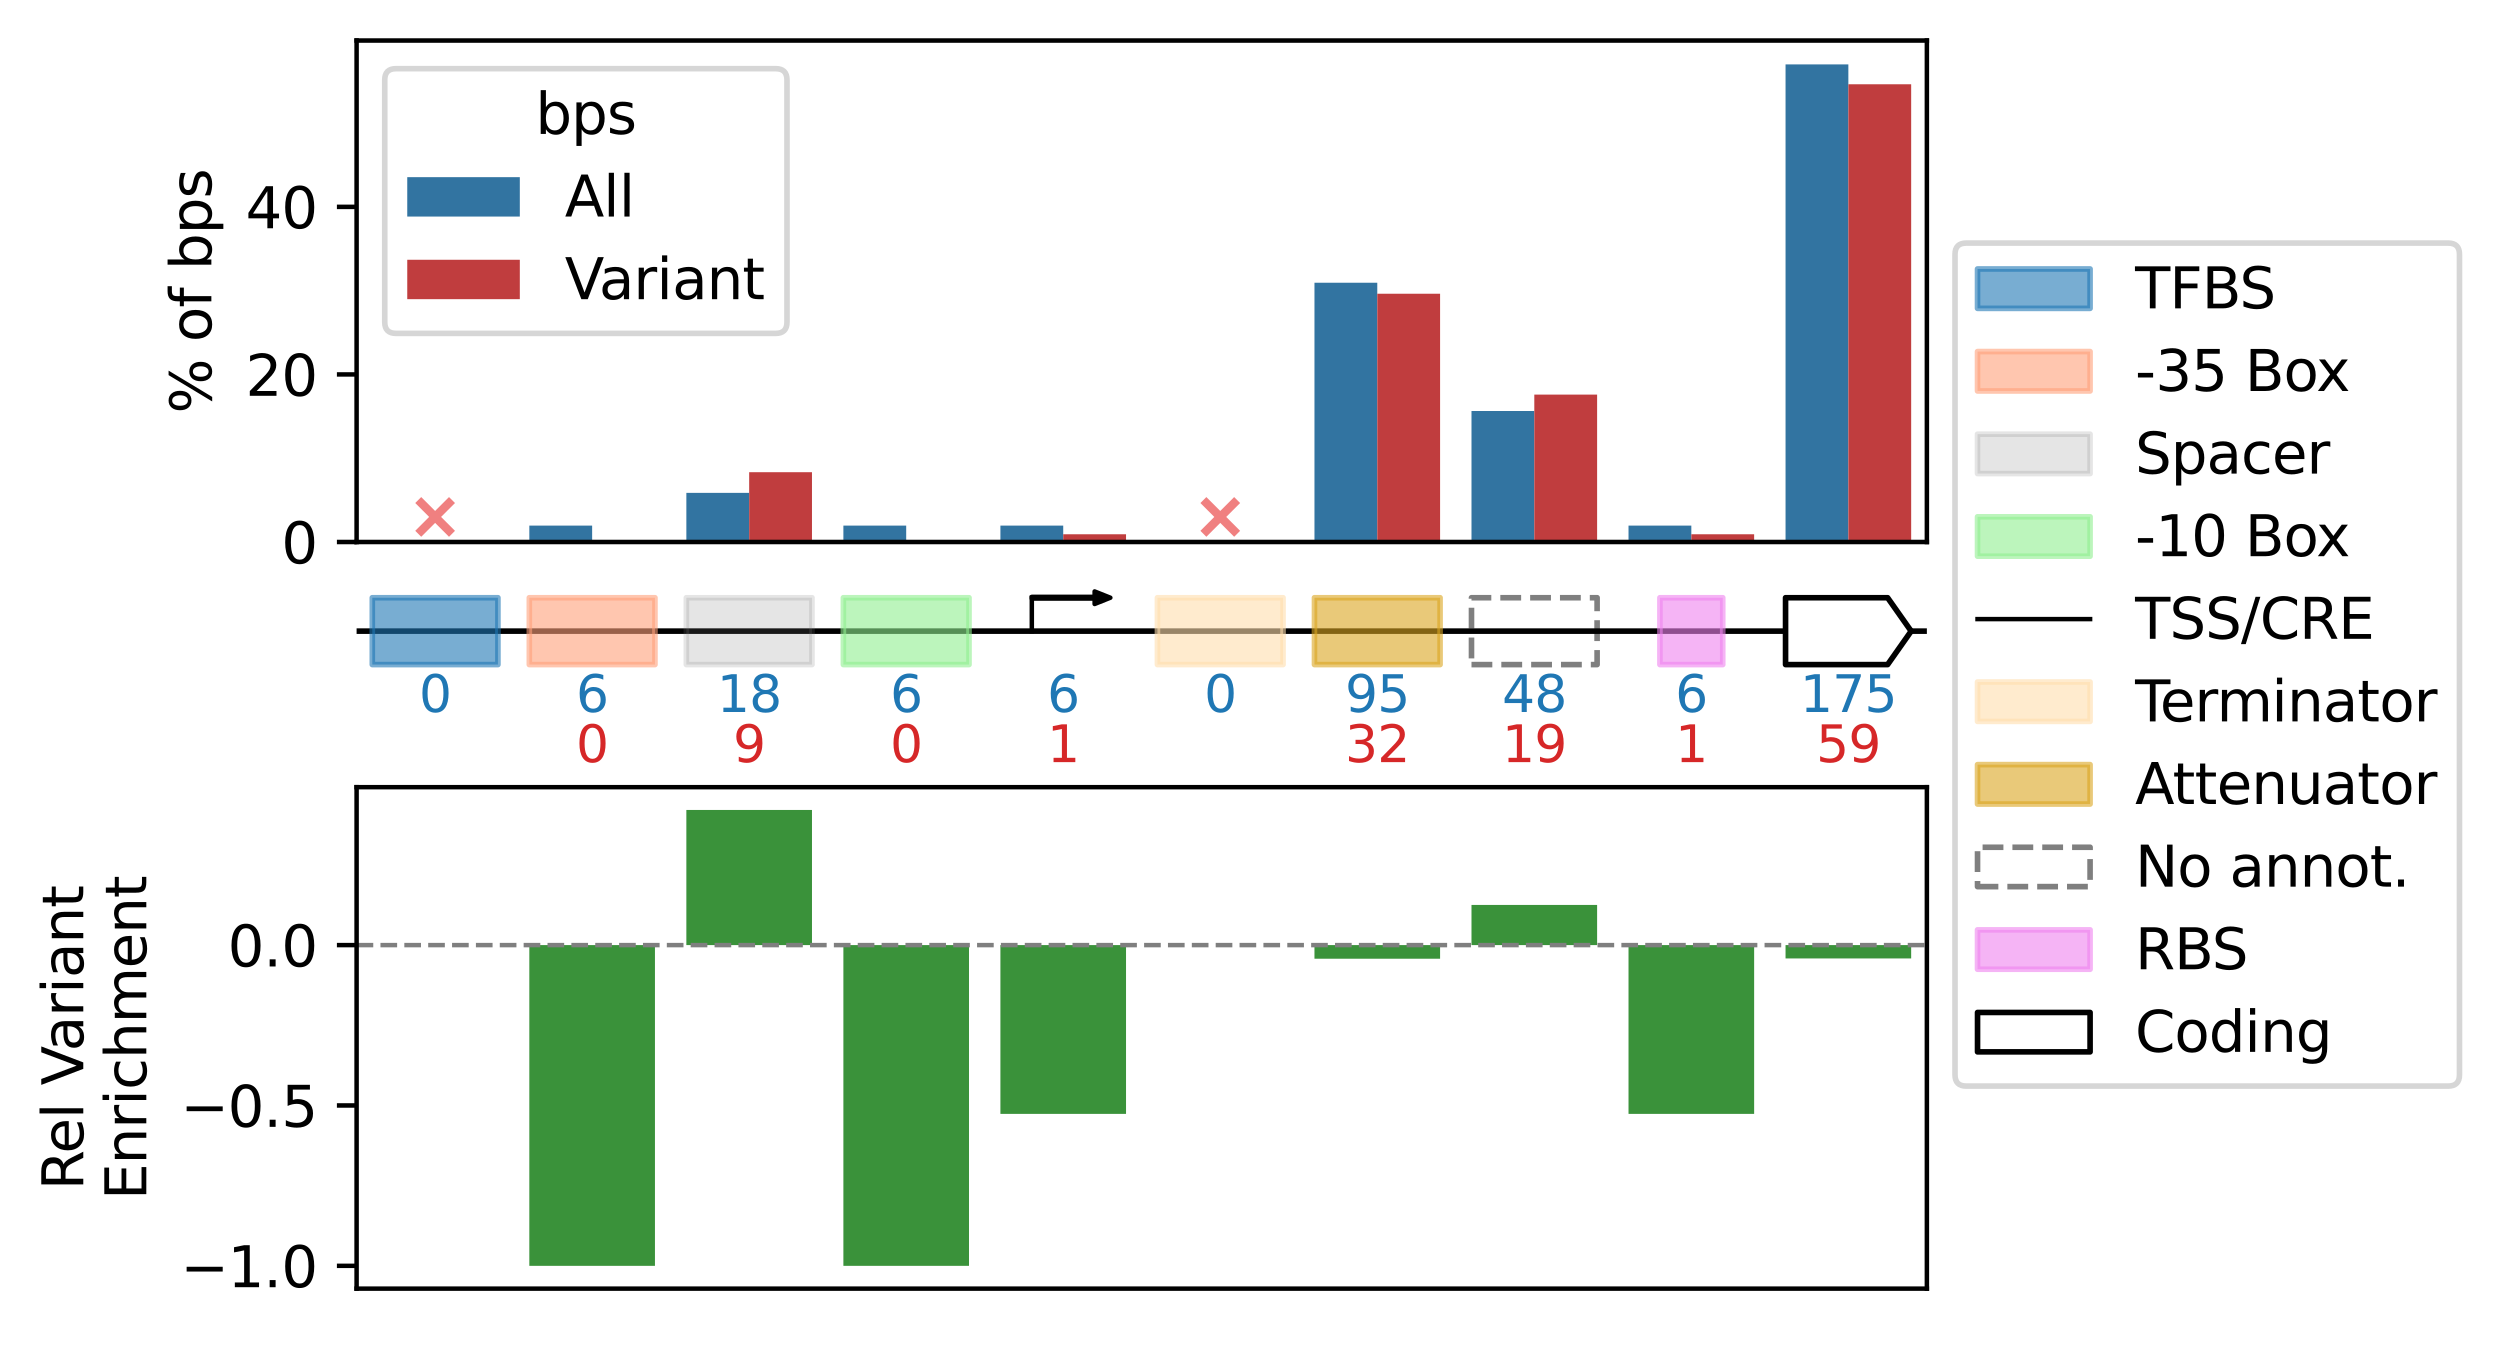<?xml version="1.0" encoding="utf-8" standalone="no"?>
<!DOCTYPE svg PUBLIC "-//W3C//DTD SVG 1.1//EN"
  "http://www.w3.org/Graphics/SVG/1.1/DTD/svg11.dtd">
<svg xmlns:xlink="http://www.w3.org/1999/xlink" width="444.19pt" height="239.66pt" viewBox="0 0 444.19 239.66" xmlns="http://www.w3.org/2000/svg" version="1.1">
 <defs>
  <style type="text/css">*{stroke-linejoin: round; stroke-linecap: butt}</style>
 </defs>
 <g id="figure_1">
  <g id="patch_1">
   <path d="M 0 239.66 
L 444.19 239.66 
L 444.19 0 
L 0 0 
z
" style="fill: #ffffff"/>
  </g>
  <g id="axes_1">
   <g id="patch_2">
    <path d="M 63.359 96.3 
L 342.359 96.3 
L 342.359 7.2 
L 63.359 7.2 
z
" style="fill: #ffffff"/>
   </g>
   <g id="patch_3">
    <path d="M 66.149 96.3 
L 77.309 96.3 
L 77.309 96.3 
L 66.149 96.3 
z
" clip-path="url(#pcb535d3e89)" style="fill: #3274a1"/>
   </g>
   <g id="patch_4">
    <path d="M 94.049 96.3 
L 105.209 96.3 
L 105.209 93.391 
L 94.049 93.391 
z
" clip-path="url(#pcb535d3e89)" style="fill: #3274a1"/>
   </g>
   <g id="patch_5">
    <path d="M 121.949 96.3 
L 133.109 96.3 
L 133.109 87.572 
L 121.949 87.572 
z
" clip-path="url(#pcb535d3e89)" style="fill: #3274a1"/>
   </g>
   <g id="patch_6">
    <path d="M 149.849 96.3 
L 161.009 96.3 
L 161.009 93.391 
L 149.849 93.391 
z
" clip-path="url(#pcb535d3e89)" style="fill: #3274a1"/>
   </g>
   <g id="patch_7">
    <path d="M 177.749 96.3 
L 188.909 96.3 
L 188.909 93.391 
L 177.749 93.391 
z
" clip-path="url(#pcb535d3e89)" style="fill: #3274a1"/>
   </g>
   <g id="patch_8">
    <path d="M 205.649 96.3 
L 216.809 96.3 
L 216.809 96.3 
L 205.649 96.3 
z
" clip-path="url(#pcb535d3e89)" style="fill: #3274a1"/>
   </g>
   <g id="patch_9">
    <path d="M 233.549 96.3 
L 244.709 96.3 
L 244.709 50.235 
L 233.549 50.235 
z
" clip-path="url(#pcb535d3e89)" style="fill: #3274a1"/>
   </g>
   <g id="patch_10">
    <path d="M 261.449 96.3 
L 272.609 96.3 
L 272.609 73.025 
L 261.449 73.025 
z
" clip-path="url(#pcb535d3e89)" style="fill: #3274a1"/>
   </g>
   <g id="patch_11">
    <path d="M 289.349 96.3 
L 300.509 96.3 
L 300.509 93.391 
L 289.349 93.391 
z
" clip-path="url(#pcb535d3e89)" style="fill: #3274a1"/>
   </g>
   <g id="patch_12">
    <path d="M 317.249 96.3 
L 328.409 96.3 
L 328.409 11.443 
L 317.249 11.443 
z
" clip-path="url(#pcb535d3e89)" style="fill: #3274a1"/>
   </g>
   <g id="patch_13">
    <path d="M 0 0 
z
" clip-path="url(#pcb535d3e89)" style="fill: #c03d3e"/>
   </g>
   <g id="patch_14">
    <path d="M 105.209 96.3 
L 116.369 96.3 
L 116.369 96.3 
L 105.209 96.3 
z
" clip-path="url(#pcb535d3e89)" style="fill: #c03d3e"/>
   </g>
   <g id="patch_15">
    <path d="M 133.109 96.3 
L 144.269 96.3 
L 144.269 83.895 
L 133.109 83.895 
z
" clip-path="url(#pcb535d3e89)" style="fill: #c03d3e"/>
   </g>
   <g id="patch_16">
    <path d="M 161.009 96.3 
L 172.169 96.3 
L 172.169 96.3 
L 161.009 96.3 
z
" clip-path="url(#pcb535d3e89)" style="fill: #c03d3e"/>
   </g>
   <g id="patch_17">
    <path d="M 188.909 96.3 
L 200.069 96.3 
L 200.069 94.922 
L 188.909 94.922 
z
" clip-path="url(#pcb535d3e89)" style="fill: #c03d3e"/>
   </g>
   <g id="patch_18">
    <path d="M 0 0 
z
" clip-path="url(#pcb535d3e89)" style="fill: #c03d3e"/>
   </g>
   <g id="patch_19">
    <path d="M 244.709 96.3 
L 255.869 96.3 
L 255.869 52.192 
L 244.709 52.192 
z
" clip-path="url(#pcb535d3e89)" style="fill: #c03d3e"/>
   </g>
   <g id="patch_20">
    <path d="M 272.609 96.3 
L 283.769 96.3 
L 283.769 70.111 
L 272.609 70.111 
z
" clip-path="url(#pcb535d3e89)" style="fill: #c03d3e"/>
   </g>
   <g id="patch_21">
    <path d="M 300.509 96.3 
L 311.669 96.3 
L 311.669 94.922 
L 300.509 94.922 
z
" clip-path="url(#pcb535d3e89)" style="fill: #c03d3e"/>
   </g>
   <g id="patch_22">
    <path d="M 328.409 96.3 
L 339.569 96.3 
L 339.569 14.976 
L 328.409 14.976 
z
" clip-path="url(#pcb535d3e89)" style="fill: #c03d3e"/>
   </g>
   <g id="PathCollection_1">
    <defs>
     <path id="mde0f4db7ba" d="M -3 3 
L 3 -3 
M -3 -3 
L 3 3 
" style="stroke: #f08080; stroke-width: 1.5"/>
    </defs>
    <g clip-path="url(#pcb535d3e89)">
     <use xlink:href="#mde0f4db7ba" x="77.309" y="91.845" style="fill: #f08080; stroke: #f08080; stroke-width: 1.5"/>
    </g>
   </g>
   <g id="PathCollection_2">
    <g clip-path="url(#pcb535d3e89)">
     <use xlink:href="#mde0f4db7ba" x="216.809" y="91.845" style="fill: #f08080; stroke: #f08080; stroke-width: 1.5"/>
    </g>
   </g>
   <g id="matplotlib.axis_1"/>
   <g id="matplotlib.axis_2">
    <g id="ytick_1">
     <g id="line2d_1">
      <defs>
       <path id="me4df792883" d="M 0 0 
L -3.5 0 
" style="stroke: #000000; stroke-width: 0.8"/>
      </defs>
      <g>
       <use xlink:href="#me4df792883" x="63.359" y="96.3" style="stroke: #000000; stroke-width: 0.8"/>
      </g>
     </g>
     <g id="text_1">
      <!-- 0 -->
      <g transform="translate(49.996 100.099) scale(0.1 -0.1)">
       <defs>
        <path id="DejaVuSans-30" d="M 2034 4250 
Q 1547 4250 1301 3770 
Q 1056 3291 1056 2328 
Q 1056 1369 1301 889 
Q 1547 409 2034 409 
Q 2525 409 2770 889 
Q 3016 1369 3016 2328 
Q 3016 3291 2770 3770 
Q 2525 4250 2034 4250 
z
M 2034 4750 
Q 2819 4750 3233 4129 
Q 3647 3509 3647 2328 
Q 3647 1150 3233 529 
Q 2819 -91 2034 -91 
Q 1250 -91 836 529 
Q 422 1150 422 2328 
Q 422 3509 836 4129 
Q 1250 4750 2034 4750 
z
" transform="scale(0.016)"/>
       </defs>
       <use xlink:href="#DejaVuSans-30"/>
      </g>
     </g>
    </g>
    <g id="ytick_2">
     <g id="line2d_2">
      <g>
       <use xlink:href="#me4df792883" x="63.359" y="66.527" style="stroke: #000000; stroke-width: 0.8"/>
      </g>
     </g>
     <g id="text_2">
      <!-- 20 -->
      <g transform="translate(43.634 70.326) scale(0.1 -0.1)">
       <defs>
        <path id="DejaVuSans-32" d="M 1228 531 
L 3431 531 
L 3431 0 
L 469 0 
L 469 531 
Q 828 903 1448 1529 
Q 2069 2156 2228 2338 
Q 2531 2678 2651 2914 
Q 2772 3150 2772 3378 
Q 2772 3750 2511 3984 
Q 2250 4219 1831 4219 
Q 1534 4219 1204 4116 
Q 875 4013 500 3803 
L 500 4441 
Q 881 4594 1212 4672 
Q 1544 4750 1819 4750 
Q 2544 4750 2975 4387 
Q 3406 4025 3406 3419 
Q 3406 3131 3298 2873 
Q 3191 2616 2906 2266 
Q 2828 2175 2409 1742 
Q 1991 1309 1228 531 
z
" transform="scale(0.016)"/>
       </defs>
       <use xlink:href="#DejaVuSans-32"/>
       <use xlink:href="#DejaVuSans-30" x="63.623"/>
      </g>
     </g>
    </g>
    <g id="ytick_3">
     <g id="line2d_3">
      <g>
       <use xlink:href="#me4df792883" x="63.359" y="36.755" style="stroke: #000000; stroke-width: 0.8"/>
      </g>
     </g>
     <g id="text_3">
      <!-- 40 -->
      <g transform="translate(43.634 40.554) scale(0.1 -0.1)">
       <defs>
        <path id="DejaVuSans-34" d="M 2419 4116 
L 825 1625 
L 2419 1625 
L 2419 4116 
z
M 2253 4666 
L 3047 4666 
L 3047 1625 
L 3713 1625 
L 3713 1100 
L 3047 1100 
L 3047 0 
L 2419 0 
L 2419 1100 
L 313 1100 
L 313 1709 
L 2253 4666 
z
" transform="scale(0.016)"/>
       </defs>
       <use xlink:href="#DejaVuSans-34"/>
       <use xlink:href="#DejaVuSans-30" x="63.623"/>
      </g>
     </g>
    </g>
    <g id="text_4">
     <!-- % of bps -->
     <g transform="translate(37.554 73.452) rotate(-90) scale(0.1 -0.1)">
      <defs>
       <path id="DejaVuSans-25" d="M 4653 2053 
Q 4381 2053 4226 1822 
Q 4072 1591 4072 1178 
Q 4072 772 4226 539 
Q 4381 306 4653 306 
Q 4919 306 5073 539 
Q 5228 772 5228 1178 
Q 5228 1588 5073 1820 
Q 4919 2053 4653 2053 
z
M 4653 2450 
Q 5147 2450 5437 2106 
Q 5728 1763 5728 1178 
Q 5728 594 5436 251 
Q 5144 -91 4653 -91 
Q 4153 -91 3862 251 
Q 3572 594 3572 1178 
Q 3572 1766 3864 2108 
Q 4156 2450 4653 2450 
z
M 1428 4353 
Q 1159 4353 1004 4120 
Q 850 3888 850 3481 
Q 850 3069 1003 2837 
Q 1156 2606 1428 2606 
Q 1700 2606 1854 2837 
Q 2009 3069 2009 3481 
Q 2009 3884 1853 4118 
Q 1697 4353 1428 4353 
z
M 4250 4750 
L 4750 4750 
L 1831 -91 
L 1331 -91 
L 4250 4750 
z
M 1428 4750 
Q 1922 4750 2215 4408 
Q 2509 4066 2509 3481 
Q 2509 2891 2217 2550 
Q 1925 2209 1428 2209 
Q 931 2209 642 2551 
Q 353 2894 353 3481 
Q 353 4063 643 4406 
Q 934 4750 1428 4750 
z
" transform="scale(0.016)"/>
       <path id="DejaVuSans-20" transform="scale(0.016)"/>
       <path id="DejaVuSans-6f" d="M 1959 3097 
Q 1497 3097 1228 2736 
Q 959 2375 959 1747 
Q 959 1119 1226 758 
Q 1494 397 1959 397 
Q 2419 397 2687 759 
Q 2956 1122 2956 1747 
Q 2956 2369 2687 2733 
Q 2419 3097 1959 3097 
z
M 1959 3584 
Q 2709 3584 3137 3096 
Q 3566 2609 3566 1747 
Q 3566 888 3137 398 
Q 2709 -91 1959 -91 
Q 1206 -91 779 398 
Q 353 888 353 1747 
Q 353 2609 779 3096 
Q 1206 3584 1959 3584 
z
" transform="scale(0.016)"/>
       <path id="DejaVuSans-66" d="M 2375 4863 
L 2375 4384 
L 1825 4384 
Q 1516 4384 1395 4259 
Q 1275 4134 1275 3809 
L 1275 3500 
L 2222 3500 
L 2222 3053 
L 1275 3053 
L 1275 0 
L 697 0 
L 697 3053 
L 147 3053 
L 147 3500 
L 697 3500 
L 697 3744 
Q 697 4328 969 4595 
Q 1241 4863 1831 4863 
L 2375 4863 
z
" transform="scale(0.016)"/>
       <path id="DejaVuSans-62" d="M 3116 1747 
Q 3116 2381 2855 2742 
Q 2594 3103 2138 3103 
Q 1681 3103 1420 2742 
Q 1159 2381 1159 1747 
Q 1159 1113 1420 752 
Q 1681 391 2138 391 
Q 2594 391 2855 752 
Q 3116 1113 3116 1747 
z
M 1159 2969 
Q 1341 3281 1617 3432 
Q 1894 3584 2278 3584 
Q 2916 3584 3314 3078 
Q 3713 2572 3713 1747 
Q 3713 922 3314 415 
Q 2916 -91 2278 -91 
Q 1894 -91 1617 61 
Q 1341 213 1159 525 
L 1159 0 
L 581 0 
L 581 4863 
L 1159 4863 
L 1159 2969 
z
" transform="scale(0.016)"/>
       <path id="DejaVuSans-70" d="M 1159 525 
L 1159 -1331 
L 581 -1331 
L 581 3500 
L 1159 3500 
L 1159 2969 
Q 1341 3281 1617 3432 
Q 1894 3584 2278 3584 
Q 2916 3584 3314 3078 
Q 3713 2572 3713 1747 
Q 3713 922 3314 415 
Q 2916 -91 2278 -91 
Q 1894 -91 1617 61 
Q 1341 213 1159 525 
z
M 3116 1747 
Q 3116 2381 2855 2742 
Q 2594 3103 2138 3103 
Q 1681 3103 1420 2742 
Q 1159 2381 1159 1747 
Q 1159 1113 1420 752 
Q 1681 391 2138 391 
Q 2594 391 2855 752 
Q 3116 1113 3116 1747 
z
" transform="scale(0.016)"/>
       <path id="DejaVuSans-73" d="M 2834 3397 
L 2834 2853 
Q 2591 2978 2328 3040 
Q 2066 3103 1784 3103 
Q 1356 3103 1142 2972 
Q 928 2841 928 2578 
Q 928 2378 1081 2264 
Q 1234 2150 1697 2047 
L 1894 2003 
Q 2506 1872 2764 1633 
Q 3022 1394 3022 966 
Q 3022 478 2636 193 
Q 2250 -91 1575 -91 
Q 1294 -91 989 -36 
Q 684 19 347 128 
L 347 722 
Q 666 556 975 473 
Q 1284 391 1588 391 
Q 1994 391 2212 530 
Q 2431 669 2431 922 
Q 2431 1156 2273 1281 
Q 2116 1406 1581 1522 
L 1381 1569 
Q 847 1681 609 1914 
Q 372 2147 372 2553 
Q 372 3047 722 3315 
Q 1072 3584 1716 3584 
Q 2034 3584 2315 3537 
Q 2597 3491 2834 3397 
z
" transform="scale(0.016)"/>
      </defs>
      <use xlink:href="#DejaVuSans-25"/>
      <use xlink:href="#DejaVuSans-20" x="95.02"/>
      <use xlink:href="#DejaVuSans-6f" x="126.807"/>
      <use xlink:href="#DejaVuSans-66" x="187.988"/>
      <use xlink:href="#DejaVuSans-20" x="223.193"/>
      <use xlink:href="#DejaVuSans-62" x="254.98"/>
      <use xlink:href="#DejaVuSans-70" x="318.457"/>
      <use xlink:href="#DejaVuSans-73" x="381.934"/>
     </g>
    </g>
   </g>
   <g id="line2d_4">
    <path clip-path="url(#pcb535d3e89)" style="fill: none; stroke: #424242; stroke-width: 2.7; stroke-linecap: square"/>
   </g>
   <g id="line2d_5">
    <path clip-path="url(#pcb535d3e89)" style="fill: none; stroke: #424242; stroke-width: 2.7; stroke-linecap: square"/>
   </g>
   <g id="line2d_6">
    <path clip-path="url(#pcb535d3e89)" style="fill: none; stroke: #424242; stroke-width: 2.7; stroke-linecap: square"/>
   </g>
   <g id="line2d_7">
    <path clip-path="url(#pcb535d3e89)" style="fill: none; stroke: #424242; stroke-width: 2.7; stroke-linecap: square"/>
   </g>
   <g id="line2d_8">
    <path clip-path="url(#pcb535d3e89)" style="fill: none; stroke: #424242; stroke-width: 2.7; stroke-linecap: square"/>
   </g>
   <g id="line2d_9">
    <path clip-path="url(#pcb535d3e89)" style="fill: none; stroke: #424242; stroke-width: 2.7; stroke-linecap: square"/>
   </g>
   <g id="line2d_10">
    <path clip-path="url(#pcb535d3e89)" style="fill: none; stroke: #424242; stroke-width: 2.7; stroke-linecap: square"/>
   </g>
   <g id="line2d_11">
    <path clip-path="url(#pcb535d3e89)" style="fill: none; stroke: #424242; stroke-width: 2.7; stroke-linecap: square"/>
   </g>
   <g id="line2d_12">
    <path clip-path="url(#pcb535d3e89)" style="fill: none; stroke: #424242; stroke-width: 2.7; stroke-linecap: square"/>
   </g>
   <g id="line2d_13">
    <path clip-path="url(#pcb535d3e89)" style="fill: none; stroke: #424242; stroke-width: 2.7; stroke-linecap: square"/>
   </g>
   <g id="line2d_14">
    <path clip-path="url(#pcb535d3e89)" style="fill: none; stroke: #424242; stroke-width: 2.7; stroke-linecap: square"/>
   </g>
   <g id="line2d_15">
    <path clip-path="url(#pcb535d3e89)" style="fill: none; stroke: #424242; stroke-width: 2.7; stroke-linecap: square"/>
   </g>
   <g id="line2d_16">
    <path clip-path="url(#pcb535d3e89)" style="fill: none; stroke: #424242; stroke-width: 2.7; stroke-linecap: square"/>
   </g>
   <g id="line2d_17">
    <path clip-path="url(#pcb535d3e89)" style="fill: none; stroke: #424242; stroke-width: 2.7; stroke-linecap: square"/>
   </g>
   <g id="line2d_18">
    <path clip-path="url(#pcb535d3e89)" style="fill: none; stroke: #424242; stroke-width: 2.7; stroke-linecap: square"/>
   </g>
   <g id="line2d_19">
    <path clip-path="url(#pcb535d3e89)" style="fill: none; stroke: #424242; stroke-width: 2.7; stroke-linecap: square"/>
   </g>
   <g id="line2d_20">
    <path clip-path="url(#pcb535d3e89)" style="fill: none; stroke: #424242; stroke-width: 2.7; stroke-linecap: square"/>
   </g>
   <g id="line2d_21">
    <path clip-path="url(#pcb535d3e89)" style="fill: none; stroke: #424242; stroke-width: 2.7; stroke-linecap: square"/>
   </g>
   <g id="line2d_22">
    <path clip-path="url(#pcb535d3e89)" style="fill: none; stroke: #424242; stroke-width: 2.7; stroke-linecap: square"/>
   </g>
   <g id="line2d_23">
    <path clip-path="url(#pcb535d3e89)" style="fill: none; stroke: #424242; stroke-width: 2.7; stroke-linecap: square"/>
   </g>
   <g id="patch_23">
    <path d="M 63.359 96.3 
L 63.359 7.2 
" style="fill: none; stroke: #000000; stroke-width: 0.8; stroke-linejoin: miter; stroke-linecap: square"/>
   </g>
   <g id="patch_24">
    <path d="M 342.359 96.3 
L 342.359 7.2 
" style="fill: none; stroke: #000000; stroke-width: 0.8; stroke-linejoin: miter; stroke-linecap: square"/>
   </g>
   <g id="patch_25">
    <path d="M 63.359 96.3 
L 342.359 96.3 
" style="fill: none; stroke: #000000; stroke-width: 0.8; stroke-linejoin: miter; stroke-linecap: square"/>
   </g>
   <g id="patch_26">
    <path d="M 63.359 7.2 
L 342.359 7.2 
" style="fill: none; stroke: #000000; stroke-width: 0.8; stroke-linejoin: miter; stroke-linecap: square"/>
   </g>
   <g id="legend_1">
    <g id="patch_27">
     <path d="M 70.359 59.234 
L 137.827 59.234 
Q 139.827 59.234 139.827 57.234 
L 139.827 14.2 
Q 139.827 12.2 137.827 12.2 
L 70.359 12.2 
Q 68.359 12.2 68.359 14.2 
L 68.359 57.234 
Q 68.359 59.234 70.359 59.234 
z
" style="fill: #ffffff; opacity: 0.8; stroke: #cccccc; stroke-linejoin: miter"/>
    </g>
    <g id="text_5">
     <!-- bps -->
     <g transform="translate(95.14 23.798) scale(0.1 -0.1)">
      <use xlink:href="#DejaVuSans-62"/>
      <use xlink:href="#DejaVuSans-70" x="63.477"/>
      <use xlink:href="#DejaVuSans-73" x="126.953"/>
     </g>
    </g>
    <g id="patch_28">
     <path d="M 72.359 38.477 
L 92.359 38.477 
L 92.359 31.477 
L 72.359 31.477 
z
" style="fill: #3274a1"/>
    </g>
    <g id="text_6">
     <!-- All -->
     <g transform="translate(100.359 38.477) scale(0.1 -0.1)">
      <defs>
       <path id="DejaVuSans-41" d="M 2188 4044 
L 1331 1722 
L 3047 1722 
L 2188 4044 
z
M 1831 4666 
L 2547 4666 
L 4325 0 
L 3669 0 
L 3244 1197 
L 1141 1197 
L 716 0 
L 50 0 
L 1831 4666 
z
" transform="scale(0.016)"/>
       <path id="DejaVuSans-6c" d="M 603 4863 
L 1178 4863 
L 1178 0 
L 603 0 
L 603 4863 
z
" transform="scale(0.016)"/>
      </defs>
      <use xlink:href="#DejaVuSans-41"/>
      <use xlink:href="#DejaVuSans-6c" x="68.408"/>
      <use xlink:href="#DejaVuSans-6c" x="96.191"/>
     </g>
    </g>
    <g id="patch_29">
     <path d="M 72.359 53.155 
L 92.359 53.155 
L 92.359 46.155 
L 72.359 46.155 
z
" style="fill: #c03d3e"/>
    </g>
    <g id="text_7">
     <!-- Variant -->
     <g transform="translate(100.359 53.155) scale(0.1 -0.1)">
      <defs>
       <path id="DejaVuSans-56" d="M 1831 0 
L 50 4666 
L 709 4666 
L 2188 738 
L 3669 4666 
L 4325 4666 
L 2547 0 
L 1831 0 
z
" transform="scale(0.016)"/>
       <path id="DejaVuSans-61" d="M 2194 1759 
Q 1497 1759 1228 1600 
Q 959 1441 959 1056 
Q 959 750 1161 570 
Q 1363 391 1709 391 
Q 2188 391 2477 730 
Q 2766 1069 2766 1631 
L 2766 1759 
L 2194 1759 
z
M 3341 1997 
L 3341 0 
L 2766 0 
L 2766 531 
Q 2569 213 2275 61 
Q 1981 -91 1556 -91 
Q 1019 -91 701 211 
Q 384 513 384 1019 
Q 384 1609 779 1909 
Q 1175 2209 1959 2209 
L 2766 2209 
L 2766 2266 
Q 2766 2663 2505 2880 
Q 2244 3097 1772 3097 
Q 1472 3097 1187 3025 
Q 903 2953 641 2809 
L 641 3341 
Q 956 3463 1253 3523 
Q 1550 3584 1831 3584 
Q 2591 3584 2966 3190 
Q 3341 2797 3341 1997 
z
" transform="scale(0.016)"/>
       <path id="DejaVuSans-72" d="M 2631 2963 
Q 2534 3019 2420 3045 
Q 2306 3072 2169 3072 
Q 1681 3072 1420 2755 
Q 1159 2438 1159 1844 
L 1159 0 
L 581 0 
L 581 3500 
L 1159 3500 
L 1159 2956 
Q 1341 3275 1631 3429 
Q 1922 3584 2338 3584 
Q 2397 3584 2469 3576 
Q 2541 3569 2628 3553 
L 2631 2963 
z
" transform="scale(0.016)"/>
       <path id="DejaVuSans-69" d="M 603 3500 
L 1178 3500 
L 1178 0 
L 603 0 
L 603 3500 
z
M 603 4863 
L 1178 4863 
L 1178 4134 
L 603 4134 
L 603 4863 
z
" transform="scale(0.016)"/>
       <path id="DejaVuSans-6e" d="M 3513 2113 
L 3513 0 
L 2938 0 
L 2938 2094 
Q 2938 2591 2744 2837 
Q 2550 3084 2163 3084 
Q 1697 3084 1428 2787 
Q 1159 2491 1159 1978 
L 1159 0 
L 581 0 
L 581 3500 
L 1159 3500 
L 1159 2956 
Q 1366 3272 1645 3428 
Q 1925 3584 2291 3584 
Q 2894 3584 3203 3211 
Q 3513 2838 3513 2113 
z
" transform="scale(0.016)"/>
       <path id="DejaVuSans-74" d="M 1172 4494 
L 1172 3500 
L 2356 3500 
L 2356 3053 
L 1172 3053 
L 1172 1153 
Q 1172 725 1289 603 
Q 1406 481 1766 481 
L 2356 481 
L 2356 0 
L 1766 0 
Q 1100 0 847 248 
Q 594 497 594 1153 
L 594 3053 
L 172 3053 
L 172 3500 
L 594 3500 
L 594 4494 
L 1172 4494 
z
" transform="scale(0.016)"/>
      </defs>
      <use xlink:href="#DejaVuSans-56"/>
      <use xlink:href="#DejaVuSans-61" x="60.658"/>
      <use xlink:href="#DejaVuSans-72" x="121.938"/>
      <use xlink:href="#DejaVuSans-69" x="163.051"/>
      <use xlink:href="#DejaVuSans-61" x="190.834"/>
      <use xlink:href="#DejaVuSans-6e" x="252.113"/>
      <use xlink:href="#DejaVuSans-74" x="315.492"/>
     </g>
    </g>
   </g>
  </g>
  <g id="axes_2">
   <g id="patch_30">
    <path d="M 63.359 132.93 
L 342.359 132.93 
L 342.359 103.23 
L 63.359 103.23 
z
" style="fill: #ffffff"/>
   </g>
   <g id="patch_31">
    <path d="M 261.449 118.08 
L 283.769 118.08 
L 283.769 106.2 
L 261.449 106.2 
z
" clip-path="url(#p483b2f4100)" style="fill: #ffffff; stroke-dasharray: 3.7,1.6; stroke-dashoffset: 0; stroke: #7f7f7f; stroke-linejoin: miter"/>
   </g>
   <g id="line2d_24">
    <path d="M 63.359 112.14 
L 342.359 112.14 
" clip-path="url(#p483b2f4100)" style="fill: none; stroke: #000000; stroke-linecap: square"/>
   </g>
   <g id="patch_32">
    <path d="M 66.149 118.08 
L 88.469 118.08 
L 88.469 106.2 
L 66.149 106.2 
z
" clip-path="url(#p483b2f4100)" style="fill: #1f77b4; opacity: 0.6; stroke: #1f77b4; stroke-linejoin: miter"/>
   </g>
   <g id="patch_33">
    <path d="M 94.049 118.08 
L 116.369 118.08 
L 116.369 106.2 
L 94.049 106.2 
z
" clip-path="url(#p483b2f4100)" style="fill: #ffa07a; opacity: 0.6; stroke: #ffa07a; stroke-linejoin: miter"/>
   </g>
   <g id="patch_34">
    <path d="M 121.949 118.08 
L 144.269 118.08 
L 144.269 106.2 
L 121.949 106.2 
z
" clip-path="url(#p483b2f4100)" style="fill: #7f7f7f; opacity: 0.2; stroke: #7f7f7f; stroke-linejoin: miter"/>
   </g>
   <g id="patch_35">
    <path d="M 149.849 118.08 
L 172.169 118.08 
L 172.169 106.2 
L 149.849 106.2 
z
" clip-path="url(#p483b2f4100)" style="fill: #90ee90; opacity: 0.6; stroke: #90ee90; stroke-linejoin: miter"/>
   </g>
   <g id="patch_36">
    <path d="M 197.279 106.2 
L 194.489 107.314 
L 194.489 106.349 
L 183.329 106.349 
L 183.329 106.052 
L 194.489 106.052 
L 194.489 105.086 
z
" clip-path="url(#p483b2f4100)" style="stroke: #000000; stroke-width: 0.8; stroke-linejoin: miter"/>
   </g>
   <g id="patch_37">
    <path d="M 205.649 118.08 
L 227.969 118.08 
L 227.969 106.2 
L 205.649 106.2 
z
" clip-path="url(#p483b2f4100)" style="fill: #ffdead; opacity: 0.6; stroke: #ffdead; stroke-linejoin: miter"/>
   </g>
   <g id="patch_38">
    <path d="M 233.549 118.08 
L 255.869 118.08 
L 255.869 106.2 
L 233.549 106.2 
z
" clip-path="url(#p483b2f4100)" style="fill: #daa520; opacity: 0.6; stroke: #daa520; stroke-linejoin: miter"/>
   </g>
   <g id="patch_39">
    <path d="M 294.929 118.08 
L 306.089 118.08 
L 306.089 106.2 
L 294.929 106.2 
z
" clip-path="url(#p483b2f4100)" style="fill: #ee82ee; opacity: 0.6; stroke: #ee82ee; stroke-linejoin: miter"/>
   </g>
   <g id="patch_40">
    <path d="M 317.249 118.08 
L 335.384 118.08 
L 339.569 112.14 
L 335.384 106.2 
L 317.249 106.2 
z
" clip-path="url(#p483b2f4100)" style="fill: #ffffff; stroke: #000000; stroke-linejoin: miter"/>
   </g>
   <g id="matplotlib.axis_3"/>
   <g id="matplotlib.axis_4"/>
   <g id="line2d_25">
    <path d="M 183.329 112.14 
L 183.329 106.2 
" clip-path="url(#p483b2f4100)" style="fill: none; stroke: #000000; stroke-width: 0.8; stroke-linecap: square"/>
   </g>
   <g id="text_8">
    <!-- 0 -->
    <g style="fill: #1f77b4" transform="translate(74.446 126.503) scale(0.09 -0.09)">
     <use xlink:href="#DejaVuSans-30"/>
    </g>
   </g>
   <g id="text_9">
    <!-- 6 -->
    <g style="fill: #1f77b4" transform="translate(102.346 126.503) scale(0.09 -0.09)">
     <defs>
      <path id="DejaVuSans-36" d="M 2113 2584 
Q 1688 2584 1439 2293 
Q 1191 2003 1191 1497 
Q 1191 994 1439 701 
Q 1688 409 2113 409 
Q 2538 409 2786 701 
Q 3034 994 3034 1497 
Q 3034 2003 2786 2293 
Q 2538 2584 2113 2584 
z
M 3366 4563 
L 3366 3988 
Q 3128 4100 2886 4159 
Q 2644 4219 2406 4219 
Q 1781 4219 1451 3797 
Q 1122 3375 1075 2522 
Q 1259 2794 1537 2939 
Q 1816 3084 2150 3084 
Q 2853 3084 3261 2657 
Q 3669 2231 3669 1497 
Q 3669 778 3244 343 
Q 2819 -91 2113 -91 
Q 1303 -91 875 529 
Q 447 1150 447 2328 
Q 447 3434 972 4092 
Q 1497 4750 2381 4750 
Q 2619 4750 2861 4703 
Q 3103 4656 3366 4563 
z
" transform="scale(0.016)"/>
     </defs>
     <use xlink:href="#DejaVuSans-36"/>
    </g>
   </g>
   <g id="text_10">
    <!-- 0 -->
    <g style="fill: #d62728" transform="translate(102.346 135.413) scale(0.09 -0.09)">
     <use xlink:href="#DejaVuSans-30"/>
    </g>
   </g>
   <g id="text_11">
    <!-- 18 -->
    <g style="fill: #1f77b4" transform="translate(127.382 126.503) scale(0.09 -0.09)">
     <defs>
      <path id="DejaVuSans-31" d="M 794 531 
L 1825 531 
L 1825 4091 
L 703 3866 
L 703 4441 
L 1819 4666 
L 2450 4666 
L 2450 531 
L 3481 531 
L 3481 0 
L 794 0 
L 794 531 
z
" transform="scale(0.016)"/>
      <path id="DejaVuSans-38" d="M 2034 2216 
Q 1584 2216 1326 1975 
Q 1069 1734 1069 1313 
Q 1069 891 1326 650 
Q 1584 409 2034 409 
Q 2484 409 2743 651 
Q 3003 894 3003 1313 
Q 3003 1734 2745 1975 
Q 2488 2216 2034 2216 
z
M 1403 2484 
Q 997 2584 770 2862 
Q 544 3141 544 3541 
Q 544 4100 942 4425 
Q 1341 4750 2034 4750 
Q 2731 4750 3128 4425 
Q 3525 4100 3525 3541 
Q 3525 3141 3298 2862 
Q 3072 2584 2669 2484 
Q 3125 2378 3379 2068 
Q 3634 1759 3634 1313 
Q 3634 634 3220 271 
Q 2806 -91 2034 -91 
Q 1263 -91 848 271 
Q 434 634 434 1313 
Q 434 1759 690 2068 
Q 947 2378 1403 2484 
z
M 1172 3481 
Q 1172 3119 1398 2916 
Q 1625 2713 2034 2713 
Q 2441 2713 2670 2916 
Q 2900 3119 2900 3481 
Q 2900 3844 2670 4047 
Q 2441 4250 2034 4250 
Q 1625 4250 1398 4047 
Q 1172 3844 1172 3481 
z
" transform="scale(0.016)"/>
     </defs>
     <use xlink:href="#DejaVuSans-31"/>
     <use xlink:href="#DejaVuSans-38" x="63.623"/>
    </g>
   </g>
   <g id="text_12">
    <!-- 9 -->
    <g style="fill: #d62728" transform="translate(130.246 135.413) scale(0.09 -0.09)">
     <defs>
      <path id="DejaVuSans-39" d="M 703 97 
L 703 672 
Q 941 559 1184 500 
Q 1428 441 1663 441 
Q 2288 441 2617 861 
Q 2947 1281 2994 2138 
Q 2813 1869 2534 1725 
Q 2256 1581 1919 1581 
Q 1219 1581 811 2004 
Q 403 2428 403 3163 
Q 403 3881 828 4315 
Q 1253 4750 1959 4750 
Q 2769 4750 3195 4129 
Q 3622 3509 3622 2328 
Q 3622 1225 3098 567 
Q 2575 -91 1691 -91 
Q 1453 -91 1209 -44 
Q 966 3 703 97 
z
M 1959 2075 
Q 2384 2075 2632 2365 
Q 2881 2656 2881 3163 
Q 2881 3666 2632 3958 
Q 2384 4250 1959 4250 
Q 1534 4250 1286 3958 
Q 1038 3666 1038 3163 
Q 1038 2656 1286 2365 
Q 1534 2075 1959 2075 
z
" transform="scale(0.016)"/>
     </defs>
     <use xlink:href="#DejaVuSans-39"/>
    </g>
   </g>
   <g id="text_13">
    <!-- 6 -->
    <g style="fill: #1f77b4" transform="translate(158.146 126.503) scale(0.09 -0.09)">
     <use xlink:href="#DejaVuSans-36"/>
    </g>
   </g>
   <g id="text_14">
    <!-- 0 -->
    <g style="fill: #d62728" transform="translate(158.146 135.413) scale(0.09 -0.09)">
     <use xlink:href="#DejaVuSans-30"/>
    </g>
   </g>
   <g id="text_15">
    <!-- 6 -->
    <g style="fill: #1f77b4" transform="translate(186.046 126.503) scale(0.09 -0.09)">
     <use xlink:href="#DejaVuSans-36"/>
    </g>
   </g>
   <g id="text_16">
    <!-- 1 -->
    <g style="fill: #d62728" transform="translate(186.046 135.413) scale(0.09 -0.09)">
     <use xlink:href="#DejaVuSans-31"/>
    </g>
   </g>
   <g id="text_17">
    <!-- 0 -->
    <g style="fill: #1f77b4" transform="translate(213.946 126.503) scale(0.09 -0.09)">
     <use xlink:href="#DejaVuSans-30"/>
    </g>
   </g>
   <g id="text_18">
    <!-- 95 -->
    <g style="fill: #1f77b4" transform="translate(238.982 126.503) scale(0.09 -0.09)">
     <defs>
      <path id="DejaVuSans-35" d="M 691 4666 
L 3169 4666 
L 3169 4134 
L 1269 4134 
L 1269 2991 
Q 1406 3038 1543 3061 
Q 1681 3084 1819 3084 
Q 2600 3084 3056 2656 
Q 3513 2228 3513 1497 
Q 3513 744 3044 326 
Q 2575 -91 1722 -91 
Q 1428 -91 1123 -41 
Q 819 9 494 109 
L 494 744 
Q 775 591 1075 516 
Q 1375 441 1709 441 
Q 2250 441 2565 725 
Q 2881 1009 2881 1497 
Q 2881 1984 2565 2268 
Q 2250 2553 1709 2553 
Q 1456 2553 1204 2497 
Q 953 2441 691 2322 
L 691 4666 
z
" transform="scale(0.016)"/>
     </defs>
     <use xlink:href="#DejaVuSans-39"/>
     <use xlink:href="#DejaVuSans-35" x="63.623"/>
    </g>
   </g>
   <g id="text_19">
    <!-- 32 -->
    <g style="fill: #d62728" transform="translate(238.982 135.413) scale(0.09 -0.09)">
     <defs>
      <path id="DejaVuSans-33" d="M 2597 2516 
Q 3050 2419 3304 2112 
Q 3559 1806 3559 1356 
Q 3559 666 3084 287 
Q 2609 -91 1734 -91 
Q 1441 -91 1130 -33 
Q 819 25 488 141 
L 488 750 
Q 750 597 1062 519 
Q 1375 441 1716 441 
Q 2309 441 2620 675 
Q 2931 909 2931 1356 
Q 2931 1769 2642 2001 
Q 2353 2234 1838 2234 
L 1294 2234 
L 1294 2753 
L 1863 2753 
Q 2328 2753 2575 2939 
Q 2822 3125 2822 3475 
Q 2822 3834 2567 4026 
Q 2313 4219 1838 4219 
Q 1578 4219 1281 4162 
Q 984 4106 628 3988 
L 628 4550 
Q 988 4650 1302 4700 
Q 1616 4750 1894 4750 
Q 2613 4750 3031 4423 
Q 3450 4097 3450 3541 
Q 3450 3153 3228 2886 
Q 3006 2619 2597 2516 
z
" transform="scale(0.016)"/>
     </defs>
     <use xlink:href="#DejaVuSans-33"/>
     <use xlink:href="#DejaVuSans-32" x="63.623"/>
    </g>
   </g>
   <g id="text_20">
    <!-- 48 -->
    <g style="fill: #1f77b4" transform="translate(266.882 126.503) scale(0.09 -0.09)">
     <use xlink:href="#DejaVuSans-34"/>
     <use xlink:href="#DejaVuSans-38" x="63.623"/>
    </g>
   </g>
   <g id="text_21">
    <!-- 19 -->
    <g style="fill: #d62728" transform="translate(266.882 135.413) scale(0.09 -0.09)">
     <use xlink:href="#DejaVuSans-31"/>
     <use xlink:href="#DejaVuSans-39" x="63.623"/>
    </g>
   </g>
   <g id="text_22">
    <!-- 6 -->
    <g style="fill: #1f77b4" transform="translate(297.646 126.503) scale(0.09 -0.09)">
     <use xlink:href="#DejaVuSans-36"/>
    </g>
   </g>
   <g id="text_23">
    <!-- 1 -->
    <g style="fill: #d62728" transform="translate(297.646 135.413) scale(0.09 -0.09)">
     <use xlink:href="#DejaVuSans-31"/>
    </g>
   </g>
   <g id="text_24">
    <!-- 175 -->
    <g style="fill: #1f77b4" transform="translate(319.819 126.503) scale(0.09 -0.09)">
     <defs>
      <path id="DejaVuSans-37" d="M 525 4666 
L 3525 4666 
L 3525 4397 
L 1831 0 
L 1172 0 
L 2766 4134 
L 525 4134 
L 525 4666 
z
" transform="scale(0.016)"/>
     </defs>
     <use xlink:href="#DejaVuSans-31"/>
     <use xlink:href="#DejaVuSans-37" x="63.623"/>
     <use xlink:href="#DejaVuSans-35" x="127.246"/>
    </g>
   </g>
   <g id="text_25">
    <!-- 59 -->
    <g style="fill: #d62728" transform="translate(322.683 135.413) scale(0.09 -0.09)">
     <use xlink:href="#DejaVuSans-35"/>
     <use xlink:href="#DejaVuSans-39" x="63.623"/>
    </g>
   </g>
   <g id="legend_2">
    <g id="patch_41">
     <path d="M 349.359 192.971 
L 434.99 192.971 
Q 436.99 192.971 436.99 190.971 
L 436.99 45.189 
Q 436.99 43.189 434.99 43.189 
L 349.359 43.189 
Q 347.359 43.189 347.359 45.189 
L 347.359 190.971 
Q 347.359 192.971 349.359 192.971 
z
" style="fill: #ffffff; opacity: 0.8; stroke: #cccccc; stroke-linejoin: miter"/>
    </g>
    <g id="patch_42">
     <path d="M 351.359 54.788 
L 371.359 54.788 
L 371.359 47.788 
L 351.359 47.788 
z
" style="fill: #1f77b4; opacity: 0.6; stroke: #1f77b4; stroke-linejoin: miter"/>
    </g>
    <g id="text_26">
     <!-- TFBS -->
     <g transform="translate(379.359 54.788) scale(0.1 -0.1)">
      <defs>
       <path id="DejaVuSans-54" d="M -19 4666 
L 3928 4666 
L 3928 4134 
L 2272 4134 
L 2272 0 
L 1638 0 
L 1638 4134 
L -19 4134 
L -19 4666 
z
" transform="scale(0.016)"/>
       <path id="DejaVuSans-46" d="M 628 4666 
L 3309 4666 
L 3309 4134 
L 1259 4134 
L 1259 2759 
L 3109 2759 
L 3109 2228 
L 1259 2228 
L 1259 0 
L 628 0 
L 628 4666 
z
" transform="scale(0.016)"/>
       <path id="DejaVuSans-42" d="M 1259 2228 
L 1259 519 
L 2272 519 
Q 2781 519 3026 730 
Q 3272 941 3272 1375 
Q 3272 1813 3026 2020 
Q 2781 2228 2272 2228 
L 1259 2228 
z
M 1259 4147 
L 1259 2741 
L 2194 2741 
Q 2656 2741 2882 2914 
Q 3109 3088 3109 3444 
Q 3109 3797 2882 3972 
Q 2656 4147 2194 4147 
L 1259 4147 
z
M 628 4666 
L 2241 4666 
Q 2963 4666 3353 4366 
Q 3744 4066 3744 3513 
Q 3744 3084 3544 2831 
Q 3344 2578 2956 2516 
Q 3422 2416 3680 2098 
Q 3938 1781 3938 1306 
Q 3938 681 3513 340 
Q 3088 0 2303 0 
L 628 0 
L 628 4666 
z
" transform="scale(0.016)"/>
       <path id="DejaVuSans-53" d="M 3425 4513 
L 3425 3897 
Q 3066 4069 2747 4153 
Q 2428 4238 2131 4238 
Q 1616 4238 1336 4038 
Q 1056 3838 1056 3469 
Q 1056 3159 1242 3001 
Q 1428 2844 1947 2747 
L 2328 2669 
Q 3034 2534 3370 2195 
Q 3706 1856 3706 1288 
Q 3706 609 3251 259 
Q 2797 -91 1919 -91 
Q 1588 -91 1214 -16 
Q 841 59 441 206 
L 441 856 
Q 825 641 1194 531 
Q 1563 422 1919 422 
Q 2459 422 2753 634 
Q 3047 847 3047 1241 
Q 3047 1584 2836 1778 
Q 2625 1972 2144 2069 
L 1759 2144 
Q 1053 2284 737 2584 
Q 422 2884 422 3419 
Q 422 4038 858 4394 
Q 1294 4750 2059 4750 
Q 2388 4750 2728 4690 
Q 3069 4631 3425 4513 
z
" transform="scale(0.016)"/>
      </defs>
      <use xlink:href="#DejaVuSans-54"/>
      <use xlink:href="#DejaVuSans-46" x="61.084"/>
      <use xlink:href="#DejaVuSans-42" x="118.604"/>
      <use xlink:href="#DejaVuSans-53" x="185.457"/>
     </g>
    </g>
    <g id="patch_43">
     <path d="M 351.359 69.466 
L 371.359 69.466 
L 371.359 62.466 
L 351.359 62.466 
z
" style="fill: #ffa07a; opacity: 0.6; stroke: #ffa07a; stroke-linejoin: miter"/>
    </g>
    <g id="text_27">
     <!-- -35 Box -->
     <g transform="translate(379.359 69.466) scale(0.1 -0.1)">
      <defs>
       <path id="DejaVuSans-2d" d="M 313 2009 
L 1997 2009 
L 1997 1497 
L 313 1497 
L 313 2009 
z
" transform="scale(0.016)"/>
       <path id="DejaVuSans-78" d="M 3513 3500 
L 2247 1797 
L 3578 0 
L 2900 0 
L 1881 1375 
L 863 0 
L 184 0 
L 1544 1831 
L 300 3500 
L 978 3500 
L 1906 2253 
L 2834 3500 
L 3513 3500 
z
" transform="scale(0.016)"/>
      </defs>
      <use xlink:href="#DejaVuSans-2d"/>
      <use xlink:href="#DejaVuSans-33" x="36.084"/>
      <use xlink:href="#DejaVuSans-35" x="99.707"/>
      <use xlink:href="#DejaVuSans-20" x="163.33"/>
      <use xlink:href="#DejaVuSans-42" x="195.117"/>
      <use xlink:href="#DejaVuSans-6f" x="263.721"/>
      <use xlink:href="#DejaVuSans-78" x="321.777"/>
     </g>
    </g>
    <g id="patch_44">
     <path d="M 351.359 84.144 
L 371.359 84.144 
L 371.359 77.144 
L 351.359 77.144 
z
" style="fill: #7f7f7f; opacity: 0.2; stroke: #7f7f7f; stroke-linejoin: miter"/>
    </g>
    <g id="text_28">
     <!-- Spacer -->
     <g transform="translate(379.359 84.144) scale(0.1 -0.1)">
      <defs>
       <path id="DejaVuSans-63" d="M 3122 3366 
L 3122 2828 
Q 2878 2963 2633 3030 
Q 2388 3097 2138 3097 
Q 1578 3097 1268 2742 
Q 959 2388 959 1747 
Q 959 1106 1268 751 
Q 1578 397 2138 397 
Q 2388 397 2633 464 
Q 2878 531 3122 666 
L 3122 134 
Q 2881 22 2623 -34 
Q 2366 -91 2075 -91 
Q 1284 -91 818 406 
Q 353 903 353 1747 
Q 353 2603 823 3093 
Q 1294 3584 2113 3584 
Q 2378 3584 2631 3529 
Q 2884 3475 3122 3366 
z
" transform="scale(0.016)"/>
       <path id="DejaVuSans-65" d="M 3597 1894 
L 3597 1613 
L 953 1613 
Q 991 1019 1311 708 
Q 1631 397 2203 397 
Q 2534 397 2845 478 
Q 3156 559 3463 722 
L 3463 178 
Q 3153 47 2828 -22 
Q 2503 -91 2169 -91 
Q 1331 -91 842 396 
Q 353 884 353 1716 
Q 353 2575 817 3079 
Q 1281 3584 2069 3584 
Q 2775 3584 3186 3129 
Q 3597 2675 3597 1894 
z
M 3022 2063 
Q 3016 2534 2758 2815 
Q 2500 3097 2075 3097 
Q 1594 3097 1305 2825 
Q 1016 2553 972 2059 
L 3022 2063 
z
" transform="scale(0.016)"/>
      </defs>
      <use xlink:href="#DejaVuSans-53"/>
      <use xlink:href="#DejaVuSans-70" x="63.477"/>
      <use xlink:href="#DejaVuSans-61" x="126.953"/>
      <use xlink:href="#DejaVuSans-63" x="188.232"/>
      <use xlink:href="#DejaVuSans-65" x="243.213"/>
      <use xlink:href="#DejaVuSans-72" x="304.736"/>
     </g>
    </g>
    <g id="patch_45">
     <path d="M 351.359 98.822 
L 371.359 98.822 
L 371.359 91.822 
L 351.359 91.822 
z
" style="fill: #90ee90; opacity: 0.6; stroke: #90ee90; stroke-linejoin: miter"/>
    </g>
    <g id="text_29">
     <!-- -10 Box -->
     <g transform="translate(379.359 98.822) scale(0.1 -0.1)">
      <use xlink:href="#DejaVuSans-2d"/>
      <use xlink:href="#DejaVuSans-31" x="36.084"/>
      <use xlink:href="#DejaVuSans-30" x="99.707"/>
      <use xlink:href="#DejaVuSans-20" x="163.33"/>
      <use xlink:href="#DejaVuSans-42" x="195.117"/>
      <use xlink:href="#DejaVuSans-6f" x="263.721"/>
      <use xlink:href="#DejaVuSans-78" x="321.777"/>
     </g>
    </g>
    <g id="line2d_26">
     <path d="M 351.359 110 
L 361.359 110 
L 371.359 110 
" style="fill: none; stroke: #000000; stroke-width: 0.8; stroke-linecap: square"/>
    </g>
    <g id="text_30">
     <!-- TSS/CRE -->
     <g transform="translate(379.359 113.5) scale(0.1 -0.1)">
      <defs>
       <path id="DejaVuSans-2f" d="M 1625 4666 
L 2156 4666 
L 531 -594 
L 0 -594 
L 1625 4666 
z
" transform="scale(0.016)"/>
       <path id="DejaVuSans-43" d="M 4122 4306 
L 4122 3641 
Q 3803 3938 3442 4084 
Q 3081 4231 2675 4231 
Q 1875 4231 1450 3742 
Q 1025 3253 1025 2328 
Q 1025 1406 1450 917 
Q 1875 428 2675 428 
Q 3081 428 3442 575 
Q 3803 722 4122 1019 
L 4122 359 
Q 3791 134 3420 21 
Q 3050 -91 2638 -91 
Q 1578 -91 968 557 
Q 359 1206 359 2328 
Q 359 3453 968 4101 
Q 1578 4750 2638 4750 
Q 3056 4750 3426 4639 
Q 3797 4528 4122 4306 
z
" transform="scale(0.016)"/>
       <path id="DejaVuSans-52" d="M 2841 2188 
Q 3044 2119 3236 1894 
Q 3428 1669 3622 1275 
L 4263 0 
L 3584 0 
L 2988 1197 
Q 2756 1666 2539 1819 
Q 2322 1972 1947 1972 
L 1259 1972 
L 1259 0 
L 628 0 
L 628 4666 
L 2053 4666 
Q 2853 4666 3247 4331 
Q 3641 3997 3641 3322 
Q 3641 2881 3436 2590 
Q 3231 2300 2841 2188 
z
M 1259 4147 
L 1259 2491 
L 2053 2491 
Q 2509 2491 2742 2702 
Q 2975 2913 2975 3322 
Q 2975 3731 2742 3939 
Q 2509 4147 2053 4147 
L 1259 4147 
z
" transform="scale(0.016)"/>
       <path id="DejaVuSans-45" d="M 628 4666 
L 3578 4666 
L 3578 4134 
L 1259 4134 
L 1259 2753 
L 3481 2753 
L 3481 2222 
L 1259 2222 
L 1259 531 
L 3634 531 
L 3634 0 
L 628 0 
L 628 4666 
z
" transform="scale(0.016)"/>
      </defs>
      <use xlink:href="#DejaVuSans-54"/>
      <use xlink:href="#DejaVuSans-53" x="61.084"/>
      <use xlink:href="#DejaVuSans-53" x="124.561"/>
      <use xlink:href="#DejaVuSans-2f" x="188.037"/>
      <use xlink:href="#DejaVuSans-43" x="221.729"/>
      <use xlink:href="#DejaVuSans-52" x="291.553"/>
      <use xlink:href="#DejaVuSans-45" x="361.035"/>
     </g>
    </g>
    <g id="patch_46">
     <path d="M 351.359 128.178 
L 371.359 128.178 
L 371.359 121.178 
L 351.359 121.178 
z
" style="fill: #ffdead; opacity: 0.6; stroke: #ffdead; stroke-linejoin: miter"/>
    </g>
    <g id="text_31">
     <!-- Terminator -->
     <g transform="translate(379.359 128.178) scale(0.1 -0.1)">
      <defs>
       <path id="DejaVuSans-6d" d="M 3328 2828 
Q 3544 3216 3844 3400 
Q 4144 3584 4550 3584 
Q 5097 3584 5394 3201 
Q 5691 2819 5691 2113 
L 5691 0 
L 5113 0 
L 5113 2094 
Q 5113 2597 4934 2840 
Q 4756 3084 4391 3084 
Q 3944 3084 3684 2787 
Q 3425 2491 3425 1978 
L 3425 0 
L 2847 0 
L 2847 2094 
Q 2847 2600 2669 2842 
Q 2491 3084 2119 3084 
Q 1678 3084 1418 2786 
Q 1159 2488 1159 1978 
L 1159 0 
L 581 0 
L 581 3500 
L 1159 3500 
L 1159 2956 
Q 1356 3278 1631 3431 
Q 1906 3584 2284 3584 
Q 2666 3584 2933 3390 
Q 3200 3197 3328 2828 
z
" transform="scale(0.016)"/>
      </defs>
      <use xlink:href="#DejaVuSans-54"/>
      <use xlink:href="#DejaVuSans-65" x="44.084"/>
      <use xlink:href="#DejaVuSans-72" x="105.607"/>
      <use xlink:href="#DejaVuSans-6d" x="144.971"/>
      <use xlink:href="#DejaVuSans-69" x="242.383"/>
      <use xlink:href="#DejaVuSans-6e" x="270.166"/>
      <use xlink:href="#DejaVuSans-61" x="333.545"/>
      <use xlink:href="#DejaVuSans-74" x="394.824"/>
      <use xlink:href="#DejaVuSans-6f" x="434.033"/>
      <use xlink:href="#DejaVuSans-72" x="495.215"/>
     </g>
    </g>
    <g id="patch_47">
     <path d="M 351.359 142.857 
L 371.359 142.857 
L 371.359 135.857 
L 351.359 135.857 
z
" style="fill: #daa520; opacity: 0.6; stroke: #daa520; stroke-linejoin: miter"/>
    </g>
    <g id="text_32">
     <!-- Attenuator -->
     <g transform="translate(379.359 142.857) scale(0.1 -0.1)">
      <defs>
       <path id="DejaVuSans-75" d="M 544 1381 
L 544 3500 
L 1119 3500 
L 1119 1403 
Q 1119 906 1312 657 
Q 1506 409 1894 409 
Q 2359 409 2629 706 
Q 2900 1003 2900 1516 
L 2900 3500 
L 3475 3500 
L 3475 0 
L 2900 0 
L 2900 538 
Q 2691 219 2414 64 
Q 2138 -91 1772 -91 
Q 1169 -91 856 284 
Q 544 659 544 1381 
z
M 1991 3584 
L 1991 3584 
z
" transform="scale(0.016)"/>
      </defs>
      <use xlink:href="#DejaVuSans-41"/>
      <use xlink:href="#DejaVuSans-74" x="66.658"/>
      <use xlink:href="#DejaVuSans-74" x="105.867"/>
      <use xlink:href="#DejaVuSans-65" x="145.076"/>
      <use xlink:href="#DejaVuSans-6e" x="206.6"/>
      <use xlink:href="#DejaVuSans-75" x="269.979"/>
      <use xlink:href="#DejaVuSans-61" x="333.357"/>
      <use xlink:href="#DejaVuSans-74" x="394.637"/>
      <use xlink:href="#DejaVuSans-6f" x="433.846"/>
      <use xlink:href="#DejaVuSans-72" x="495.027"/>
     </g>
    </g>
    <g id="patch_48">
     <path d="M 351.359 157.535 
L 371.359 157.535 
L 371.359 150.535 
L 351.359 150.535 
z
" style="fill: #ffffff; stroke-dasharray: 3.7,1.6; stroke-dashoffset: 0; stroke: #7f7f7f; stroke-linejoin: miter"/>
    </g>
    <g id="text_33">
     <!-- No annot. -->
     <g transform="translate(379.359 157.535) scale(0.1 -0.1)">
      <defs>
       <path id="DejaVuSans-4e" d="M 628 4666 
L 1478 4666 
L 3547 763 
L 3547 4666 
L 4159 4666 
L 4159 0 
L 3309 0 
L 1241 3903 
L 1241 0 
L 628 0 
L 628 4666 
z
" transform="scale(0.016)"/>
       <path id="DejaVuSans-2e" d="M 684 794 
L 1344 794 
L 1344 0 
L 684 0 
L 684 794 
z
" transform="scale(0.016)"/>
      </defs>
      <use xlink:href="#DejaVuSans-4e"/>
      <use xlink:href="#DejaVuSans-6f" x="74.805"/>
      <use xlink:href="#DejaVuSans-20" x="135.986"/>
      <use xlink:href="#DejaVuSans-61" x="167.773"/>
      <use xlink:href="#DejaVuSans-6e" x="229.053"/>
      <use xlink:href="#DejaVuSans-6e" x="292.432"/>
      <use xlink:href="#DejaVuSans-6f" x="355.811"/>
      <use xlink:href="#DejaVuSans-74" x="416.992"/>
      <use xlink:href="#DejaVuSans-2e" x="456.201"/>
     </g>
    </g>
    <g id="patch_49">
     <path d="M 351.359 172.213 
L 371.359 172.213 
L 371.359 165.213 
L 351.359 165.213 
z
" style="fill: #ee82ee; opacity: 0.6; stroke: #ee82ee; stroke-linejoin: miter"/>
    </g>
    <g id="text_34">
     <!-- RBS -->
     <g transform="translate(379.359 172.213) scale(0.1 -0.1)">
      <use xlink:href="#DejaVuSans-52"/>
      <use xlink:href="#DejaVuSans-42" x="69.482"/>
      <use xlink:href="#DejaVuSans-53" x="136.336"/>
     </g>
    </g>
    <g id="patch_50">
     <path d="M 351.359 186.891 
L 371.359 186.891 
L 371.359 179.891 
L 351.359 179.891 
z
" style="fill: #ffffff; stroke: #000000; stroke-linejoin: miter"/>
    </g>
    <g id="text_35">
     <!-- Coding -->
     <g transform="translate(379.359 186.891) scale(0.1 -0.1)">
      <defs>
       <path id="DejaVuSans-64" d="M 2906 2969 
L 2906 4863 
L 3481 4863 
L 3481 0 
L 2906 0 
L 2906 525 
Q 2725 213 2448 61 
Q 2172 -91 1784 -91 
Q 1150 -91 751 415 
Q 353 922 353 1747 
Q 353 2572 751 3078 
Q 1150 3584 1784 3584 
Q 2172 3584 2448 3432 
Q 2725 3281 2906 2969 
z
M 947 1747 
Q 947 1113 1208 752 
Q 1469 391 1925 391 
Q 2381 391 2643 752 
Q 2906 1113 2906 1747 
Q 2906 2381 2643 2742 
Q 2381 3103 1925 3103 
Q 1469 3103 1208 2742 
Q 947 2381 947 1747 
z
" transform="scale(0.016)"/>
       <path id="DejaVuSans-67" d="M 2906 1791 
Q 2906 2416 2648 2759 
Q 2391 3103 1925 3103 
Q 1463 3103 1205 2759 
Q 947 2416 947 1791 
Q 947 1169 1205 825 
Q 1463 481 1925 481 
Q 2391 481 2648 825 
Q 2906 1169 2906 1791 
z
M 3481 434 
Q 3481 -459 3084 -895 
Q 2688 -1331 1869 -1331 
Q 1566 -1331 1297 -1286 
Q 1028 -1241 775 -1147 
L 775 -588 
Q 1028 -725 1275 -790 
Q 1522 -856 1778 -856 
Q 2344 -856 2625 -561 
Q 2906 -266 2906 331 
L 2906 616 
Q 2728 306 2450 153 
Q 2172 0 1784 0 
Q 1141 0 747 490 
Q 353 981 353 1791 
Q 353 2603 747 3093 
Q 1141 3584 1784 3584 
Q 2172 3584 2450 3431 
Q 2728 3278 2906 2969 
L 2906 3500 
L 3481 3500 
L 3481 434 
z
" transform="scale(0.016)"/>
      </defs>
      <use xlink:href="#DejaVuSans-43"/>
      <use xlink:href="#DejaVuSans-6f" x="69.824"/>
      <use xlink:href="#DejaVuSans-64" x="131.006"/>
      <use xlink:href="#DejaVuSans-69" x="194.482"/>
      <use xlink:href="#DejaVuSans-6e" x="222.266"/>
      <use xlink:href="#DejaVuSans-67" x="285.645"/>
     </g>
    </g>
   </g>
  </g>
  <g id="axes_3">
   <g id="patch_51">
    <path d="M 63.359 228.96 
L 342.359 228.96 
L 342.359 139.86 
L 63.359 139.86 
z
" style="fill: #ffffff"/>
   </g>
   <g id="patch_52">
    <path d="M 0 0 
z
" clip-path="url(#peb5918cd76)" style="fill: #3a923a"/>
   </g>
   <g id="patch_53">
    <path d="M 94.049 167.92 
L 116.369 167.92 
L 116.369 224.91 
L 94.049 224.91 
z
" clip-path="url(#peb5918cd76)" style="fill: #3a923a"/>
   </g>
   <g id="patch_54">
    <path d="M 121.949 167.92 
L 144.269 167.92 
L 144.269 143.91 
L 121.949 143.91 
z
" clip-path="url(#peb5918cd76)" style="fill: #3a923a"/>
   </g>
   <g id="patch_55">
    <path d="M 149.849 167.92 
L 172.169 167.92 
L 172.169 224.91 
L 149.849 224.91 
z
" clip-path="url(#peb5918cd76)" style="fill: #3a923a"/>
   </g>
   <g id="patch_56">
    <path d="M 177.749 167.92 
L 200.069 167.92 
L 200.069 197.91 
L 177.749 197.91 
z
" clip-path="url(#peb5918cd76)" style="fill: #3a923a"/>
   </g>
   <g id="patch_57">
    <path d="M 0 0 
z
" clip-path="url(#peb5918cd76)" style="fill: #3a923a"/>
   </g>
   <g id="patch_58">
    <path d="M 233.549 167.92 
L 255.869 167.92 
L 255.869 170.342 
L 233.549 170.342 
z
" clip-path="url(#peb5918cd76)" style="fill: #3a923a"/>
   </g>
   <g id="patch_59">
    <path d="M 261.449 167.92 
L 283.769 167.92 
L 283.769 160.785 
L 261.449 160.785 
z
" clip-path="url(#peb5918cd76)" style="fill: #3a923a"/>
   </g>
   <g id="patch_60">
    <path d="M 289.349 167.92 
L 311.669 167.92 
L 311.669 197.91 
L 289.349 197.91 
z
" clip-path="url(#peb5918cd76)" style="fill: #3a923a"/>
   </g>
   <g id="patch_61">
    <path d="M 317.249 167.92 
L 339.569 167.92 
L 339.569 170.293 
L 317.249 170.293 
z
" clip-path="url(#peb5918cd76)" style="fill: #3a923a"/>
   </g>
   <g id="matplotlib.axis_5"/>
   <g id="matplotlib.axis_6">
    <g id="ytick_4">
     <g id="line2d_27">
      <g>
       <use xlink:href="#me4df792883" x="63.359" y="224.91" style="stroke: #000000; stroke-width: 0.8"/>
      </g>
     </g>
     <g id="text_36">
      <!-- −1.0 -->
      <g transform="translate(32.076 228.709) scale(0.1 -0.1)">
       <defs>
        <path id="DejaVuSans-2212" d="M 678 2272 
L 4684 2272 
L 4684 1741 
L 678 1741 
L 678 2272 
z
" transform="scale(0.016)"/>
       </defs>
       <use xlink:href="#DejaVuSans-2212"/>
       <use xlink:href="#DejaVuSans-31" x="83.789"/>
       <use xlink:href="#DejaVuSans-2e" x="147.412"/>
       <use xlink:href="#DejaVuSans-30" x="179.199"/>
      </g>
     </g>
    </g>
    <g id="ytick_5">
     <g id="line2d_28">
      <g>
       <use xlink:href="#me4df792883" x="63.359" y="196.415" style="stroke: #000000; stroke-width: 0.8"/>
      </g>
     </g>
     <g id="text_37">
      <!-- −0.5 -->
      <g transform="translate(32.076 200.214) scale(0.1 -0.1)">
       <use xlink:href="#DejaVuSans-2212"/>
       <use xlink:href="#DejaVuSans-30" x="83.789"/>
       <use xlink:href="#DejaVuSans-2e" x="147.412"/>
       <use xlink:href="#DejaVuSans-35" x="179.199"/>
      </g>
     </g>
    </g>
    <g id="ytick_6">
     <g id="line2d_29">
      <g>
       <use xlink:href="#me4df792883" x="63.359" y="167.92" style="stroke: #000000; stroke-width: 0.8"/>
      </g>
     </g>
     <g id="text_38">
      <!-- 0.0 -->
      <g transform="translate(40.456 171.719) scale(0.1 -0.1)">
       <use xlink:href="#DejaVuSans-30"/>
       <use xlink:href="#DejaVuSans-2e" x="63.623"/>
       <use xlink:href="#DejaVuSans-30" x="95.41"/>
      </g>
     </g>
    </g>
    <g id="text_39">
     <!-- Rel Variant -->
     <g transform="translate(14.798 211.448) rotate(-90) scale(0.1 -0.1)">
      <use xlink:href="#DejaVuSans-52"/>
      <use xlink:href="#DejaVuSans-65" x="64.982"/>
      <use xlink:href="#DejaVuSans-6c" x="126.506"/>
      <use xlink:href="#DejaVuSans-20" x="154.289"/>
      <use xlink:href="#DejaVuSans-56" x="186.076"/>
      <use xlink:href="#DejaVuSans-61" x="246.734"/>
      <use xlink:href="#DejaVuSans-72" x="308.014"/>
      <use xlink:href="#DejaVuSans-69" x="349.127"/>
      <use xlink:href="#DejaVuSans-61" x="376.91"/>
      <use xlink:href="#DejaVuSans-6e" x="438.189"/>
      <use xlink:href="#DejaVuSans-74" x="501.568"/>
     </g>
     <!-- Enrichment -->
     <g transform="translate(25.996 213.176) rotate(-90) scale(0.1 -0.1)">
      <defs>
       <path id="DejaVuSans-68" d="M 3513 2113 
L 3513 0 
L 2938 0 
L 2938 2094 
Q 2938 2591 2744 2837 
Q 2550 3084 2163 3084 
Q 1697 3084 1428 2787 
Q 1159 2491 1159 1978 
L 1159 0 
L 581 0 
L 581 4863 
L 1159 4863 
L 1159 2956 
Q 1366 3272 1645 3428 
Q 1925 3584 2291 3584 
Q 2894 3584 3203 3211 
Q 3513 2838 3513 2113 
z
" transform="scale(0.016)"/>
      </defs>
      <use xlink:href="#DejaVuSans-45"/>
      <use xlink:href="#DejaVuSans-6e" x="63.184"/>
      <use xlink:href="#DejaVuSans-72" x="126.562"/>
      <use xlink:href="#DejaVuSans-69" x="167.676"/>
      <use xlink:href="#DejaVuSans-63" x="195.459"/>
      <use xlink:href="#DejaVuSans-68" x="250.439"/>
      <use xlink:href="#DejaVuSans-6d" x="313.818"/>
      <use xlink:href="#DejaVuSans-65" x="411.23"/>
      <use xlink:href="#DejaVuSans-6e" x="472.754"/>
      <use xlink:href="#DejaVuSans-74" x="536.133"/>
     </g>
    </g>
   </g>
   <g id="line2d_30">
    <path clip-path="url(#peb5918cd76)" style="fill: none; stroke: #424242; stroke-width: 2.7; stroke-linecap: square"/>
   </g>
   <g id="line2d_31">
    <path clip-path="url(#peb5918cd76)" style="fill: none; stroke: #424242; stroke-width: 2.7; stroke-linecap: square"/>
   </g>
   <g id="line2d_32">
    <path clip-path="url(#peb5918cd76)" style="fill: none; stroke: #424242; stroke-width: 2.7; stroke-linecap: square"/>
   </g>
   <g id="line2d_33">
    <path clip-path="url(#peb5918cd76)" style="fill: none; stroke: #424242; stroke-width: 2.7; stroke-linecap: square"/>
   </g>
   <g id="line2d_34">
    <path clip-path="url(#peb5918cd76)" style="fill: none; stroke: #424242; stroke-width: 2.7; stroke-linecap: square"/>
   </g>
   <g id="line2d_35">
    <path clip-path="url(#peb5918cd76)" style="fill: none; stroke: #424242; stroke-width: 2.7; stroke-linecap: square"/>
   </g>
   <g id="line2d_36">
    <path clip-path="url(#peb5918cd76)" style="fill: none; stroke: #424242; stroke-width: 2.7; stroke-linecap: square"/>
   </g>
   <g id="line2d_37">
    <path clip-path="url(#peb5918cd76)" style="fill: none; stroke: #424242; stroke-width: 2.7; stroke-linecap: square"/>
   </g>
   <g id="line2d_38">
    <path clip-path="url(#peb5918cd76)" style="fill: none; stroke: #424242; stroke-width: 2.7; stroke-linecap: square"/>
   </g>
   <g id="line2d_39">
    <path clip-path="url(#peb5918cd76)" style="fill: none; stroke: #424242; stroke-width: 2.7; stroke-linecap: square"/>
   </g>
   <g id="line2d_40">
    <path d="M 63.359 167.92 
L 342.359 167.92 
" clip-path="url(#peb5918cd76)" style="fill: none; stroke-dasharray: 2.96,1.28; stroke-dashoffset: 0; stroke: #7f7f7f; stroke-width: 0.8"/>
   </g>
   <g id="patch_62">
    <path d="M 63.359 228.96 
L 63.359 139.86 
" style="fill: none; stroke: #000000; stroke-width: 0.8; stroke-linejoin: miter; stroke-linecap: square"/>
   </g>
   <g id="patch_63">
    <path d="M 342.359 228.96 
L 342.359 139.86 
" style="fill: none; stroke: #000000; stroke-width: 0.8; stroke-linejoin: miter; stroke-linecap: square"/>
   </g>
   <g id="patch_64">
    <path d="M 63.359 228.96 
L 342.359 228.96 
" style="fill: none; stroke: #000000; stroke-width: 0.8; stroke-linejoin: miter; stroke-linecap: square"/>
   </g>
   <g id="patch_65">
    <path d="M 63.359 139.86 
L 342.359 139.86 
" style="fill: none; stroke: #000000; stroke-width: 0.8; stroke-linejoin: miter; stroke-linecap: square"/>
   </g>
  </g>
 </g>
 <defs>
  <clipPath id="pcb535d3e89">
   <rect x="63.359" y="7.2" width="279" height="89.1"/>
  </clipPath>
  <clipPath id="p483b2f4100">
   <rect x="63.359" y="103.23" width="279" height="29.7"/>
  </clipPath>
  <clipPath id="peb5918cd76">
   <rect x="63.359" y="139.86" width="279" height="89.1"/>
  </clipPath>
 </defs>
</svg>
